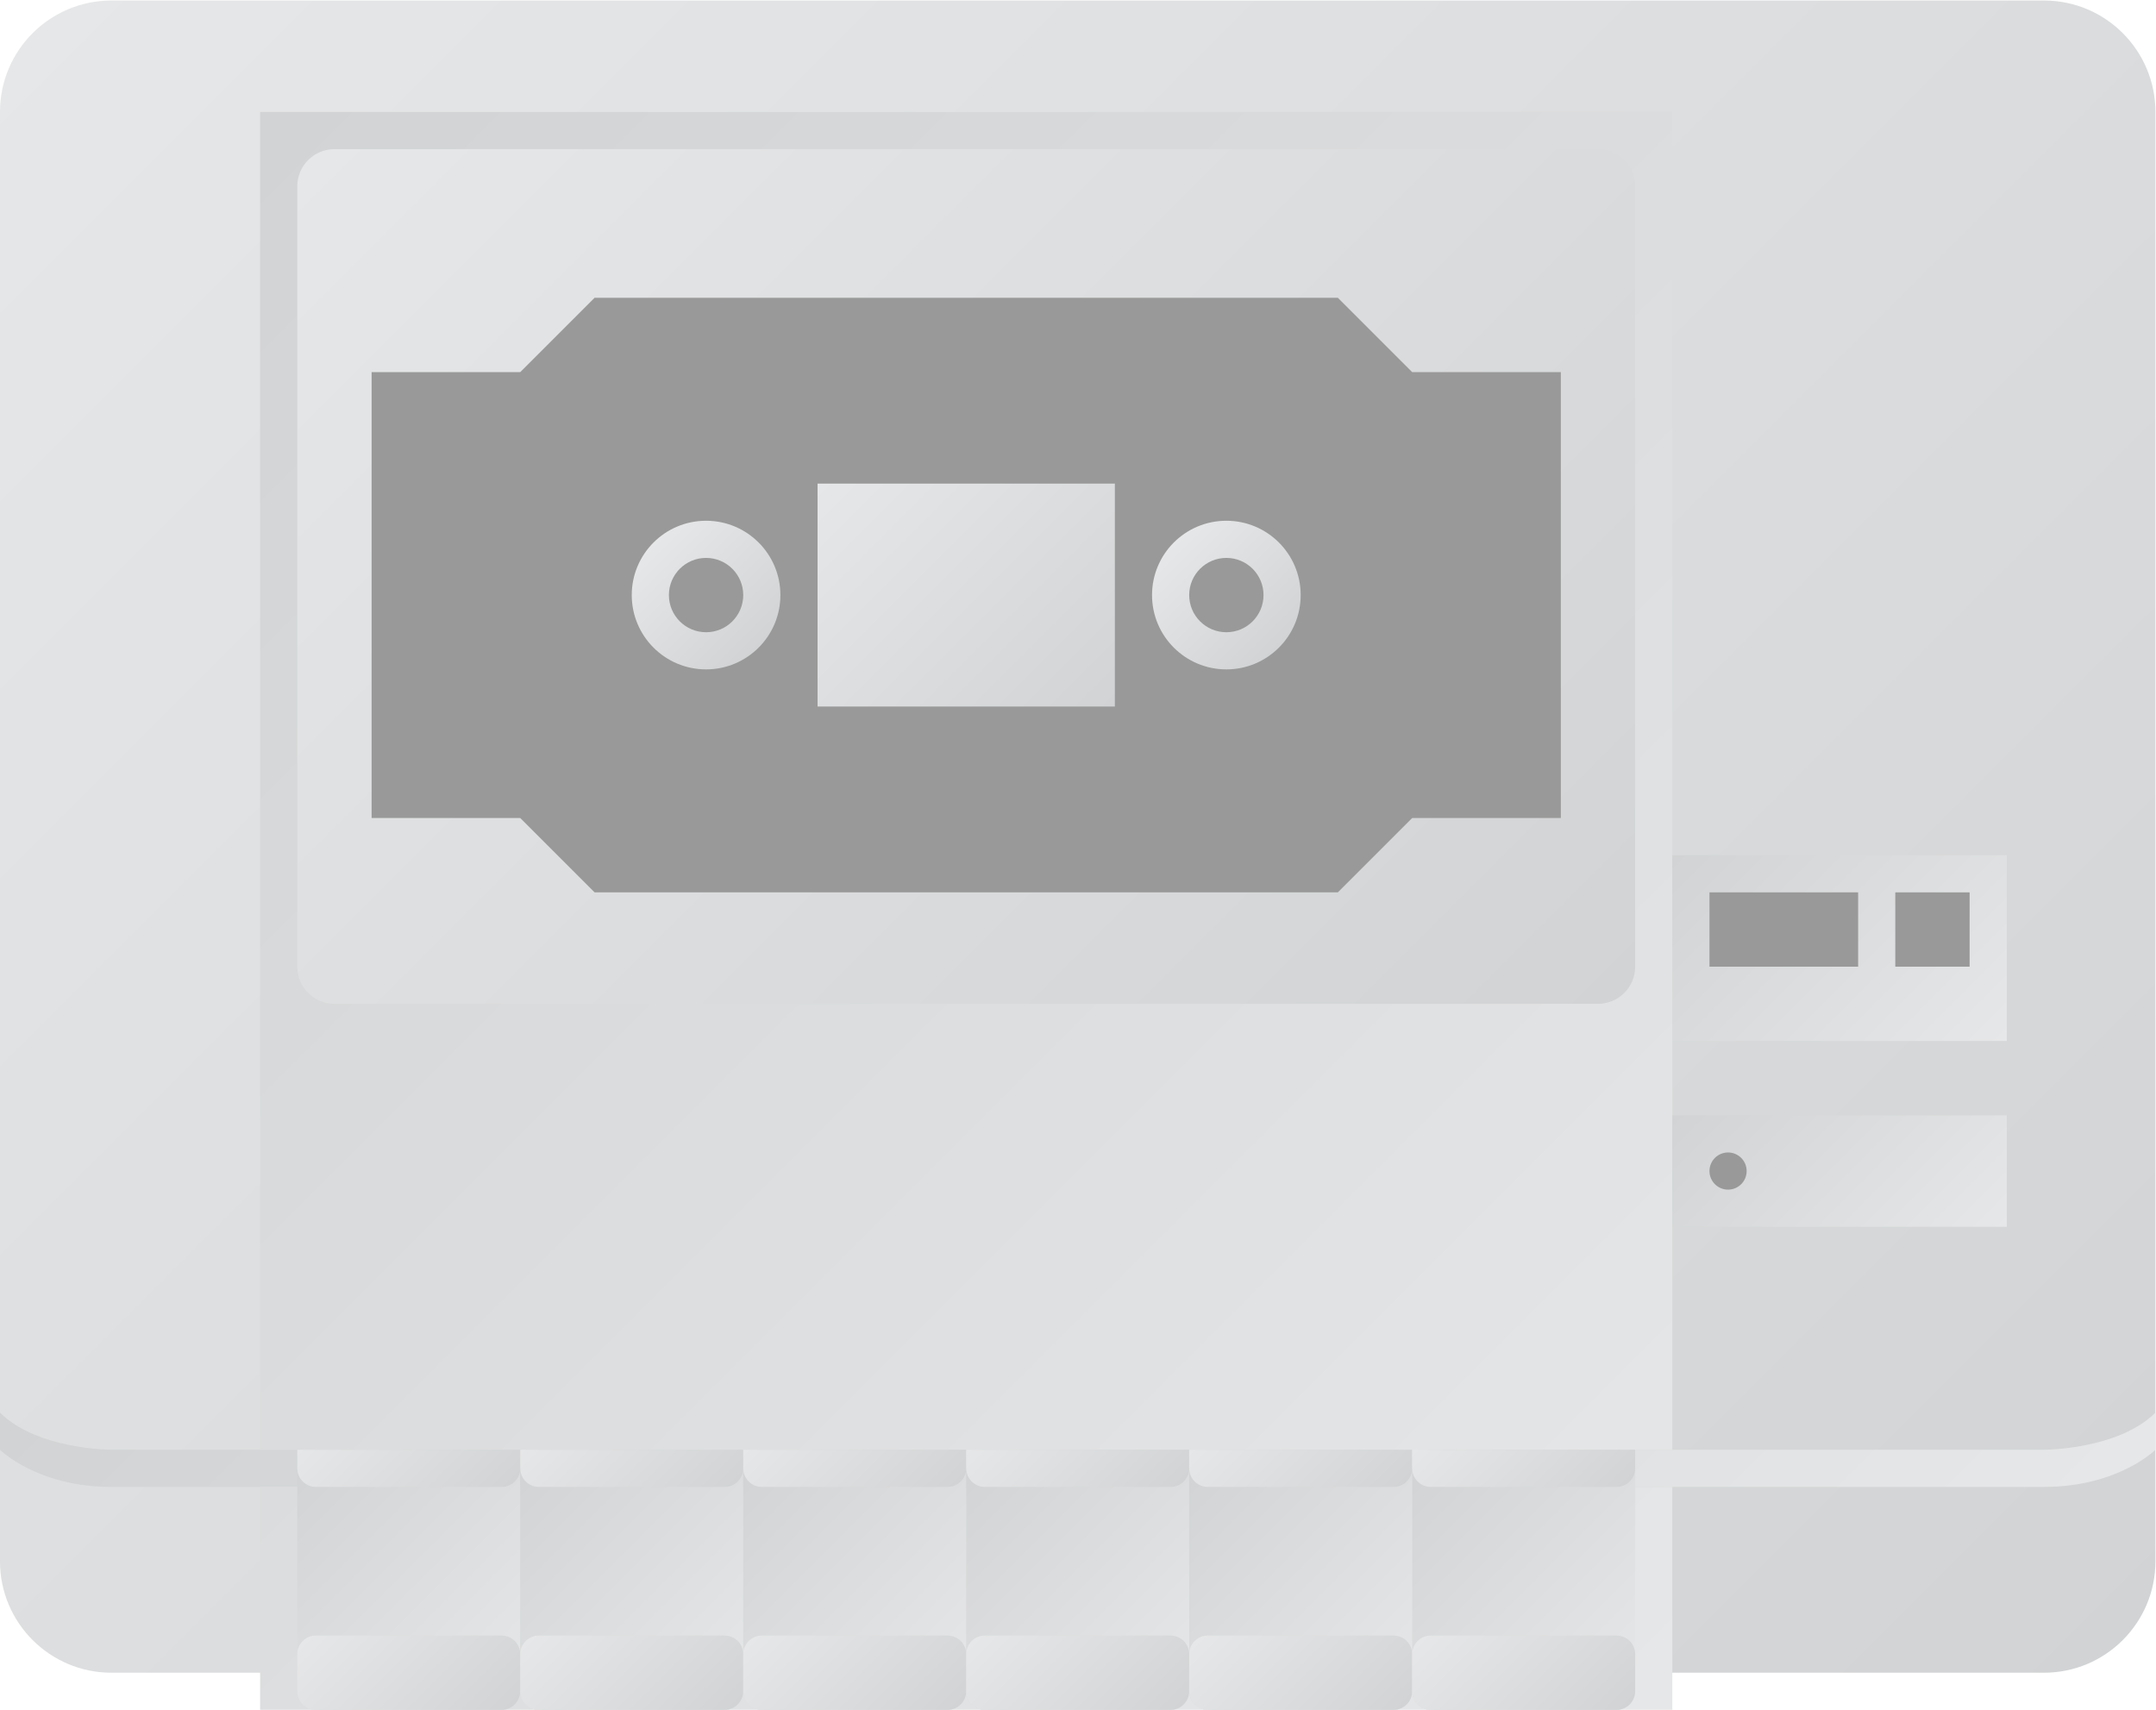 <?xml version="1.0" encoding="UTF-8" standalone="no"?>
<svg
   xmlns:dc="http://purl.org/dc/elements/1.1/"
   xmlns:cc="http://creativecommons.org/ns#"
   xmlns:rdf="http://www.w3.org/1999/02/22-rdf-syntax-ns#"
   xmlns:svg="http://www.w3.org/2000/svg"
   xmlns="http://www.w3.org/2000/svg"
   viewBox="0 0 309.333 245.333"
   height="245.333"
   width="309.333"
   xml:space="preserve"
   id="svg2"
   version="1.1"><defs
     id="defs6"><clipPath
       id="clipPath18"
       clipPathUnits="userSpaceOnUse"><path
         id="path16"
         d="m 24,220 c -6.627,0 -12,-5.372 -12,-12 v 0 -156 c 0,-6.627 5.373,-12 12,-12 v 0 h 208 c 6.627,0 12,5.373 12,12 v 0 156 c 0,6.628 -5.373,12 -12,12 v 0 z" /></clipPath><linearGradient
       id="linearGradient28"
       spreadMethod="pad"
       gradientTransform="matrix(198.971,-198.971,-198.971,-198.971,28.515,229.485)"
       gradientUnits="userSpaceOnUse"
       y2="0"
       x2="1"
       y1="0"
       x1="0"><stop
         id="stop24"
         offset="0"
         style="stop-opacity:1;stop-color:#e6e7e8" /><stop
         id="stop26"
         offset="1"
         style="stop-opacity:1;stop-color:#d1d3d4" /></linearGradient><clipPath
       id="clipPath38"
       clipPathUnits="userSpaceOnUse"><path
         id="path36"
         d="M 232,64 H 24 c 0,0 -8,0 -12,4 v 0 -4 c 0,0 4,-4 12,-4 v 0 h 208 c 8,0 12,4 12,4 v 0 4 c -4,-4 -12,-4 -12,-4" /></clipPath><linearGradient
       id="linearGradient48"
       spreadMethod="pad"
       gradientTransform="matrix(-118,118,118,118,187,7)"
       gradientUnits="userSpaceOnUse"
       y2="0"
       x2="1"
       y1="0"
       x1="0"><stop
         id="stop44"
         offset="0"
         style="stop-opacity:1;stop-color:#e6e7e8" /><stop
         id="stop46"
         offset="1"
         style="stop-opacity:1;stop-color:#d1d3d4" /></linearGradient><clipPath
       id="clipPath58"
       clipPathUnits="userSpaceOnUse"><path
         id="path56"
         d="M 40,64 H 192 V 208 H 40 Z M 40,36 H 192 V 60 H 40 Z" /></clipPath><linearGradient
       id="linearGradient68"
       spreadMethod="pad"
       gradientTransform="matrix(-162,162,162,162,197,41)"
       gradientUnits="userSpaceOnUse"
       y2="0"
       x2="1"
       y1="0"
       x1="0"><stop
         id="stop64"
         offset="0"
         style="stop-opacity:1;stop-color:#e6e7e8" /><stop
         id="stop66"
         offset="1"
         style="stop-opacity:1;stop-color:#d1d3d4" /></linearGradient><clipPath
       id="clipPath78"
       clipPathUnits="userSpaceOnUse"><path
         id="path76"
         d="m 46,64 c -1.104,0 -2,-0.896 -2,-2 v 0 -24 c 0,-1.104 0.896,-2 2,-2 v 0 h 20 c 1.105,0 2,0.896 2,2 v 0 24 c 0,1.104 -0.895,2 -2,2 v 0 z" /></clipPath><linearGradient
       id="linearGradient88"
       spreadMethod="pad"
       gradientTransform="matrix(-24.828,24.828,24.828,24.828,68.414,37.586)"
       gradientUnits="userSpaceOnUse"
       y2="0"
       x2="1"
       y1="0"
       x1="0"><stop
         id="stop84"
         offset="0"
         style="stop-opacity:1;stop-color:#e6e7e8" /><stop
         id="stop86"
         offset="1"
         style="stop-opacity:1;stop-color:#d1d3d4" /></linearGradient><clipPath
       id="clipPath98"
       clipPathUnits="userSpaceOnUse"><path
         id="path96"
         d="m 44,64 v -2 c 0,-1.104 0.896,-2 2,-2 v 0 h 20 c 1.105,0 2,0.896 2,2 v 0 2 z" /></clipPath><linearGradient
       id="linearGradient108"
       spreadMethod="pad"
       gradientTransform="matrix(13.414,-13.414,-13.414,-13.414,49.293,69.293)"
       gradientUnits="userSpaceOnUse"
       y2="0"
       x2="1"
       y1="0"
       x1="0"><stop
         id="stop104"
         offset="0"
         style="stop-opacity:1;stop-color:#e6e7e8" /><stop
         id="stop106"
         offset="1"
         style="stop-opacity:1;stop-color:#d1d3d4" /></linearGradient><clipPath
       id="clipPath118"
       clipPathUnits="userSpaceOnUse"><path
         id="path116"
         d="m 70,64 c -1.104,0 -2,-0.896 -2,-2 v 0 -24 c 0,-1.104 0.896,-2 2,-2 v 0 h 20 c 1.104,0 2,0.896 2,2 v 0 24 c 0,1.104 -0.896,2 -2,2 v 0 z" /></clipPath><linearGradient
       id="linearGradient128"
       spreadMethod="pad"
       gradientTransform="matrix(-24.828,24.828,24.828,24.828,92.414,37.586)"
       gradientUnits="userSpaceOnUse"
       y2="0"
       x2="1"
       y1="0"
       x1="0"><stop
         id="stop124"
         offset="0"
         style="stop-opacity:1;stop-color:#e6e7e8" /><stop
         id="stop126"
         offset="1"
         style="stop-opacity:1;stop-color:#d1d3d4" /></linearGradient><clipPath
       id="clipPath138"
       clipPathUnits="userSpaceOnUse"><path
         id="path136"
         d="m 68,64 v -2 c 0,-1.104 0.896,-2 2,-2 v 0 h 20 c 1.104,0 2,0.896 2,2 v 0 2 z" /></clipPath><linearGradient
       id="linearGradient148"
       spreadMethod="pad"
       gradientTransform="matrix(13.414,-13.414,-13.414,-13.414,73.293,69.293)"
       gradientUnits="userSpaceOnUse"
       y2="0"
       x2="1"
       y1="0"
       x1="0"><stop
         id="stop144"
         offset="0"
         style="stop-opacity:1;stop-color:#e6e7e8" /><stop
         id="stop146"
         offset="1"
         style="stop-opacity:1;stop-color:#d1d3d4" /></linearGradient><clipPath
       id="clipPath158"
       clipPathUnits="userSpaceOnUse"><path
         id="path156"
         d="m 94,64 c -1.105,0 -2,-0.896 -2,-2 v 0 -24 c 0,-1.104 0.895,-2 2,-2 v 0 h 20 c 1.105,0 2,0.896 2,2 v 0 24 c 0,1.104 -0.895,2 -2,2 v 0 z" /></clipPath><linearGradient
       id="linearGradient168"
       spreadMethod="pad"
       gradientTransform="matrix(-24.828,24.828,24.828,24.828,116.414,37.586)"
       gradientUnits="userSpaceOnUse"
       y2="0"
       x2="1"
       y1="0"
       x1="0"><stop
         id="stop164"
         offset="0"
         style="stop-opacity:1;stop-color:#e6e7e8" /><stop
         id="stop166"
         offset="1"
         style="stop-opacity:1;stop-color:#d1d3d4" /></linearGradient><clipPath
       id="clipPath178"
       clipPathUnits="userSpaceOnUse"><path
         id="path176"
         d="m 92,64 v -2 c 0,-1.104 0.895,-2 2,-2 v 0 h 20 c 1.105,0 2,0.896 2,2 v 0 2 z" /></clipPath><linearGradient
       id="linearGradient188"
       spreadMethod="pad"
       gradientTransform="matrix(13.414,-13.414,-13.414,-13.414,97.293,69.293)"
       gradientUnits="userSpaceOnUse"
       y2="0"
       x2="1"
       y1="0"
       x1="0"><stop
         id="stop184"
         offset="0"
         style="stop-opacity:1;stop-color:#e6e7e8" /><stop
         id="stop186"
         offset="1"
         style="stop-opacity:1;stop-color:#d1d3d4" /></linearGradient><clipPath
       id="clipPath198"
       clipPathUnits="userSpaceOnUse"><path
         id="path196"
         d="m 118,64 c -1.104,0 -2,-0.896 -2,-2 v 0 -24 c 0,-1.104 0.896,-2 2,-2 v 0 h 20 c 1.105,0 2,0.896 2,2 v 0 24 c 0,1.104 -0.895,2 -2,2 v 0 z" /></clipPath><linearGradient
       id="linearGradient208"
       spreadMethod="pad"
       gradientTransform="matrix(-24.828,24.828,24.828,24.828,140.414,37.586)"
       gradientUnits="userSpaceOnUse"
       y2="0"
       x2="1"
       y1="0"
       x1="0"><stop
         id="stop204"
         offset="0"
         style="stop-opacity:1;stop-color:#e6e7e8" /><stop
         id="stop206"
         offset="1"
         style="stop-opacity:1;stop-color:#d1d3d4" /></linearGradient><clipPath
       id="clipPath218"
       clipPathUnits="userSpaceOnUse"><path
         id="path216"
         d="m 116,64 v -2 c 0,-1.104 0.896,-2 2,-2 v 0 h 20 c 1.105,0 2,0.896 2,2 v 0 2 z" /></clipPath><linearGradient
       id="linearGradient228"
       spreadMethod="pad"
       gradientTransform="matrix(13.414,-13.414,-13.414,-13.414,121.293,69.293)"
       gradientUnits="userSpaceOnUse"
       y2="0"
       x2="1"
       y1="0"
       x1="0"><stop
         id="stop224"
         offset="0"
         style="stop-opacity:1;stop-color:#e6e7e8" /><stop
         id="stop226"
         offset="1"
         style="stop-opacity:1;stop-color:#d1d3d4" /></linearGradient><clipPath
       id="clipPath238"
       clipPathUnits="userSpaceOnUse"><path
         id="path236"
         d="m 142,64 c -1.104,0 -2,-0.896 -2,-2 v 0 -24 c 0,-1.104 0.896,-2 2,-2 v 0 h 20 c 1.104,0 2,0.896 2,2 v 0 24 c 0,1.104 -0.896,2 -2,2 v 0 z" /></clipPath><linearGradient
       id="linearGradient248"
       spreadMethod="pad"
       gradientTransform="matrix(-24.828,24.828,24.828,24.828,164.414,37.586)"
       gradientUnits="userSpaceOnUse"
       y2="0"
       x2="1"
       y1="0"
       x1="0"><stop
         id="stop244"
         offset="0"
         style="stop-opacity:1;stop-color:#e6e7e8" /><stop
         id="stop246"
         offset="1"
         style="stop-opacity:1;stop-color:#d1d3d4" /></linearGradient><clipPath
       id="clipPath258"
       clipPathUnits="userSpaceOnUse"><path
         id="path256"
         d="m 140,64 v -2 c 0,-1.104 0.896,-2 2,-2 v 0 h 20 c 1.104,0 2,0.896 2,2 v 0 2 z" /></clipPath><linearGradient
       id="linearGradient268"
       spreadMethod="pad"
       gradientTransform="matrix(13.414,-13.414,-13.414,-13.414,145.293,69.293)"
       gradientUnits="userSpaceOnUse"
       y2="0"
       x2="1"
       y1="0"
       x1="0"><stop
         id="stop264"
         offset="0"
         style="stop-opacity:1;stop-color:#e6e7e8" /><stop
         id="stop266"
         offset="1"
         style="stop-opacity:1;stop-color:#d1d3d4" /></linearGradient><clipPath
       id="clipPath278"
       clipPathUnits="userSpaceOnUse"><path
         id="path276"
         d="m 166,64 c -1.105,0 -2,-0.896 -2,-2 v 0 -24 c 0,-1.104 0.895,-2 2,-2 v 0 h 20 c 1.105,0 2,0.896 2,2 v 0 24 c 0,1.104 -0.895,2 -2,2 v 0 z" /></clipPath><linearGradient
       id="linearGradient288"
       spreadMethod="pad"
       gradientTransform="matrix(-24.828,24.828,24.828,24.828,188.414,37.586)"
       gradientUnits="userSpaceOnUse"
       y2="0"
       x2="1"
       y1="0"
       x1="0"><stop
         id="stop284"
         offset="0"
         style="stop-opacity:1;stop-color:#e6e7e8" /><stop
         id="stop286"
         offset="1"
         style="stop-opacity:1;stop-color:#d1d3d4" /></linearGradient><clipPath
       id="clipPath298"
       clipPathUnits="userSpaceOnUse"><path
         id="path296"
         d="m 46,44 c -1.104,0 -2,-0.895 -2,-2 v 0 -4 c 0,-1.104 0.896,-2 2,-2 v 0 h 20 c 1.105,0 2,0.896 2,2 v 0 4 c 0,1.105 -0.895,2 -2,2 v 0 z" /></clipPath><linearGradient
       id="linearGradient308"
       spreadMethod="pad"
       gradientTransform="matrix(14.828,-14.828,-14.828,-14.828,48.586,47.414)"
       gradientUnits="userSpaceOnUse"
       y2="0"
       x2="1"
       y1="0"
       x1="0"><stop
         id="stop304"
         offset="0"
         style="stop-opacity:1;stop-color:#e6e7e8" /><stop
         id="stop306"
         offset="1"
         style="stop-opacity:1;stop-color:#d1d3d4" /></linearGradient><clipPath
       id="clipPath318"
       clipPathUnits="userSpaceOnUse"><path
         id="path316"
         d="m 70,44 c -1.104,0 -2,-0.895 -2,-2 v 0 -4 c 0,-1.104 0.896,-2 2,-2 v 0 h 20 c 1.104,0 2,0.896 2,2 v 0 4 c 0,1.105 -0.896,2 -2,2 v 0 z" /></clipPath><linearGradient
       id="linearGradient328"
       spreadMethod="pad"
       gradientTransform="matrix(14.828,-14.828,-14.828,-14.828,72.586,47.414)"
       gradientUnits="userSpaceOnUse"
       y2="0"
       x2="1"
       y1="0"
       x1="0"><stop
         id="stop324"
         offset="0"
         style="stop-opacity:1;stop-color:#e6e7e8" /><stop
         id="stop326"
         offset="1"
         style="stop-opacity:1;stop-color:#d1d3d4" /></linearGradient><clipPath
       id="clipPath338"
       clipPathUnits="userSpaceOnUse"><path
         id="path336"
         d="m 94,44 c -1.105,0 -2,-0.895 -2,-2 v 0 -4 c 0,-1.104 0.895,-2 2,-2 v 0 h 20 c 1.105,0 2,0.896 2,2 v 0 4 c 0,1.105 -0.895,2 -2,2 v 0 z" /></clipPath><linearGradient
       id="linearGradient348"
       spreadMethod="pad"
       gradientTransform="matrix(14.828,-14.828,-14.828,-14.828,96.586,47.414)"
       gradientUnits="userSpaceOnUse"
       y2="0"
       x2="1"
       y1="0"
       x1="0"><stop
         id="stop344"
         offset="0"
         style="stop-opacity:1;stop-color:#e6e7e8" /><stop
         id="stop346"
         offset="1"
         style="stop-opacity:1;stop-color:#d1d3d4" /></linearGradient><clipPath
       id="clipPath358"
       clipPathUnits="userSpaceOnUse"><path
         id="path356"
         d="m 118,44 c -1.104,0 -2,-0.895 -2,-2 v 0 -4 c 0,-1.104 0.896,-2 2,-2 v 0 h 20 c 1.105,0 2,0.896 2,2 v 0 4 c 0,1.105 -0.895,2 -2,2 v 0 z" /></clipPath><linearGradient
       id="linearGradient368"
       spreadMethod="pad"
       gradientTransform="matrix(14.828,-14.828,-14.828,-14.828,120.586,47.414)"
       gradientUnits="userSpaceOnUse"
       y2="0"
       x2="1"
       y1="0"
       x1="0"><stop
         id="stop364"
         offset="0"
         style="stop-opacity:1;stop-color:#e6e7e8" /><stop
         id="stop366"
         offset="1"
         style="stop-opacity:1;stop-color:#d1d3d4" /></linearGradient><clipPath
       id="clipPath378"
       clipPathUnits="userSpaceOnUse"><path
         id="path376"
         d="m 142,44 c -1.104,0 -2,-0.895 -2,-2 v 0 -4 c 0,-1.104 0.896,-2 2,-2 v 0 h 20 c 1.104,0 2,0.896 2,2 v 0 4 c 0,1.105 -0.896,2 -2,2 v 0 z" /></clipPath><linearGradient
       id="linearGradient388"
       spreadMethod="pad"
       gradientTransform="matrix(14.828,-14.828,-14.828,-14.828,144.586,47.414)"
       gradientUnits="userSpaceOnUse"
       y2="0"
       x2="1"
       y1="0"
       x1="0"><stop
         id="stop384"
         offset="0"
         style="stop-opacity:1;stop-color:#e6e7e8" /><stop
         id="stop386"
         offset="1"
         style="stop-opacity:1;stop-color:#d1d3d4" /></linearGradient><clipPath
       id="clipPath398"
       clipPathUnits="userSpaceOnUse"><path
         id="path396"
         d="m 166,44 c -1.105,0 -2,-0.895 -2,-2 v 0 -4 c 0,-1.104 0.895,-2 2,-2 v 0 h 20 c 1.105,0 2,0.896 2,2 v 0 4 c 0,1.105 -0.895,2 -2,2 v 0 z" /></clipPath><linearGradient
       id="linearGradient408"
       spreadMethod="pad"
       gradientTransform="matrix(14.828,-14.828,-14.828,-14.828,168.586,47.414)"
       gradientUnits="userSpaceOnUse"
       y2="0"
       x2="1"
       y1="0"
       x1="0"><stop
         id="stop404"
         offset="0"
         style="stop-opacity:1;stop-color:#e6e7e8" /><stop
         id="stop406"
         offset="1"
         style="stop-opacity:1;stop-color:#d1d3d4" /></linearGradient><clipPath
       id="clipPath418"
       clipPathUnits="userSpaceOnUse"><path
         id="path416"
         d="m 164,64 v -2 c 0,-1.104 0.895,-2 2,-2 v 0 h 20 c 1.105,0 2,0.896 2,2 v 0 2 z" /></clipPath><linearGradient
       id="linearGradient428"
       spreadMethod="pad"
       gradientTransform="matrix(13.414,-13.414,-13.414,-13.414,169.293,69.293)"
       gradientUnits="userSpaceOnUse"
       y2="0"
       x2="1"
       y1="0"
       x1="0"><stop
         id="stop424"
         offset="0"
         style="stop-opacity:1;stop-color:#e6e7e8" /><stop
         id="stop426"
         offset="1"
         style="stop-opacity:1;stop-color:#d1d3d4" /></linearGradient><clipPath
       id="clipPath438"
       clipPathUnits="userSpaceOnUse"><path
         id="path436"
         d="m 192,88 h 36 v 12 h -36 z" /></clipPath><linearGradient
       id="linearGradient448"
       spreadMethod="pad"
       gradientTransform="matrix(-24,24,24,24,222,82)"
       gradientUnits="userSpaceOnUse"
       y2="0"
       x2="1"
       y1="0"
       x1="0"><stop
         id="stop444"
         offset="0"
         style="stop-opacity:1;stop-color:#e6e7e8" /><stop
         id="stop446"
         offset="1"
         style="stop-opacity:1;stop-color:#d1d3d4" /></linearGradient><clipPath
       id="clipPath458"
       clipPathUnits="userSpaceOnUse"><path
         id="path456"
         d="m 192,108 h 36 v 20 h -36 z" /></clipPath><linearGradient
       id="linearGradient468"
       spreadMethod="pad"
       gradientTransform="matrix(-28,28,28,28,224,104)"
       gradientUnits="userSpaceOnUse"
       y2="0"
       x2="1"
       y1="0"
       x1="0"><stop
         id="stop464"
         offset="0"
         style="stop-opacity:1;stop-color:#e6e7e8" /><stop
         id="stop466"
         offset="1"
         style="stop-opacity:1;stop-color:#d1d3d4" /></linearGradient><clipPath
       id="clipPath478"
       clipPathUnits="userSpaceOnUse"><path
         id="path476"
         d="M 0,256 H 256 V 0 H 0 Z" /></clipPath><clipPath
       id="clipPath488"
       clipPathUnits="userSpaceOnUse"><path
         id="path486"
         d="m 48,204 c -2.209,0 -4,-1.791 -4,-4 v 0 -84 c 0,-2.209 1.791,-4 4,-4 v 0 h 136 c 2.209,0 4,1.791 4,4 v 0 84 c 0,2.209 -1.791,4 -4,4 v 0 z" /></clipPath><linearGradient
       id="linearGradient498"
       spreadMethod="pad"
       gradientTransform="matrix(115.657,-115.657,-115.657,-115.657,58.172,215.828)"
       gradientUnits="userSpaceOnUse"
       y2="0"
       x2="1"
       y1="0"
       x1="0"><stop
         id="stop494"
         offset="0"
         style="stop-opacity:1;stop-color:#e6e7e8" /><stop
         id="stop496"
         offset="1"
         style="stop-opacity:1;stop-color:#d1d3d4" /></linearGradient><clipPath
       id="clipPath508"
       clipPathUnits="userSpaceOnUse"><path
         id="path506"
         d="M 0,256 H 256 V 0 H 0 Z" /></clipPath><clipPath
       id="clipPath526"
       clipPathUnits="userSpaceOnUse"><path
         id="path524"
         d="m 100,144 h 32 v 24 h -32 z" /></clipPath><linearGradient
       id="linearGradient536"
       spreadMethod="pad"
       gradientTransform="matrix(28,-28,-28,-28,102,170)"
       gradientUnits="userSpaceOnUse"
       y2="0"
       x2="1"
       y1="0"
       x1="0"><stop
         id="stop532"
         offset="0"
         style="stop-opacity:1;stop-color:#e6e7e8" /><stop
         id="stop534"
         offset="1"
         style="stop-opacity:1;stop-color:#d1d3d4" /></linearGradient><clipPath
       id="clipPath546"
       clipPathUnits="userSpaceOnUse"><path
         id="path544"
         d="m 80,156 c 0,-4.418 3.581,-8 8,-8 v 0 c 4.418,0 8,3.582 8,8 v 0 c 0,4.419 -3.582,8 -8,8 v 0 c -4.419,0 -8,-3.581 -8,-8" /></clipPath><linearGradient
       id="linearGradient556"
       spreadMethod="pad"
       gradientTransform="matrix(11.314,-11.314,-11.314,-11.314,82.343,161.657)"
       gradientUnits="userSpaceOnUse"
       y2="0"
       x2="1"
       y1="0"
       x1="0"><stop
         id="stop552"
         offset="0"
         style="stop-opacity:1;stop-color:#e6e7e8" /><stop
         id="stop554"
         offset="1"
         style="stop-opacity:1;stop-color:#d1d3d4" /></linearGradient><clipPath
       id="clipPath566"
       clipPathUnits="userSpaceOnUse"><path
         id="path564"
         d="M 0,256 H 256 V 0 H 0 Z" /></clipPath><clipPath
       id="clipPath578"
       clipPathUnits="userSpaceOnUse"><path
         id="path576"
         d="m 136,156 c 0,-4.418 3.582,-8 8,-8 v 0 c 4.418,0 8,3.582 8,8 v 0 c 0,4.419 -3.582,8 -8,8 v 0 c -4.418,0 -8,-3.581 -8,-8" /></clipPath><linearGradient
       id="linearGradient588"
       spreadMethod="pad"
       gradientTransform="matrix(11.314,-11.314,-11.314,-11.314,138.343,161.657)"
       gradientUnits="userSpaceOnUse"
       y2="0"
       x2="1"
       y1="0"
       x1="0"><stop
         id="stop584"
         offset="0"
         style="stop-opacity:1;stop-color:#e6e7e8" /><stop
         id="stop586"
         offset="1"
         style="stop-opacity:1;stop-color:#d1d3d4" /></linearGradient><clipPath
       id="clipPath598"
       clipPathUnits="userSpaceOnUse"><path
         id="path596"
         d="M 0,256 H 256 V 0 H 0 Z" /></clipPath></defs><g
     transform="matrix(1.333,0,0,-1.333,-16,293.333)"
     id="g10"><g
       id="g12"><g
         clip-path="url(#clipPath18)"
         id="g14"><g
           id="g20"><g
             id="g22"><path
               id="path30"
               style="fill:url(#linearGradient28);stroke:none"
               d="m 24,220 c -6.627,0 -12,-5.372 -12,-12 v 0 -156 c 0,-6.627 5.373,-12 12,-12 v 0 h 208 c 6.627,0 12,5.373 12,12 v 0 156 c 0,6.628 -5.373,12 -12,12 v 0 z" /></g></g></g></g><g
       id="g32"><g
         clip-path="url(#clipPath38)"
         id="g34"><g
           id="g40"><g
             id="g42"><path
               id="path50"
               style="fill:url(#linearGradient48);stroke:none"
               d="M 232,64 H 24 c 0,0 -8,0 -12,4 v 0 -4 c 0,0 4,-4 12,-4 v 0 h 208 c 8,0 12,4 12,4 v 0 4 c -4,-4 -12,-4 -12,-4" /></g></g></g></g><g
       id="g52"><g
         clip-path="url(#clipPath58)"
         id="g54"><g
           id="g60"><g
             id="g62"><path
               id="path70"
               style="fill:url(#linearGradient68);stroke:none"
               d="M 40,64 H 192 V 208 H 40 Z M 40,36 H 192 V 60 H 40 Z" /></g></g></g></g><g
       id="g72"><g
         clip-path="url(#clipPath78)"
         id="g74"><g
           id="g80"><g
             id="g82"><path
               id="path90"
               style="fill:url(#linearGradient88);stroke:none"
               d="m 46,64 c -1.104,0 -2,-0.896 -2,-2 v 0 -24 c 0,-1.104 0.896,-2 2,-2 v 0 h 20 c 1.105,0 2,0.896 2,2 v 0 24 c 0,1.104 -0.895,2 -2,2 v 0 z" /></g></g></g></g><g
       id="g92"><g
         clip-path="url(#clipPath98)"
         id="g94"><g
           id="g100"><g
             id="g102"><path
               id="path110"
               style="fill:url(#linearGradient108);stroke:none"
               d="m 44,64 v -2 c 0,-1.104 0.896,-2 2,-2 v 0 h 20 c 1.105,0 2,0.896 2,2 v 0 2 z" /></g></g></g></g><g
       id="g112"><g
         clip-path="url(#clipPath118)"
         id="g114"><g
           id="g120"><g
             id="g122"><path
               id="path130"
               style="fill:url(#linearGradient128);stroke:none"
               d="m 70,64 c -1.104,0 -2,-0.896 -2,-2 v 0 -24 c 0,-1.104 0.896,-2 2,-2 v 0 h 20 c 1.104,0 2,0.896 2,2 v 0 24 c 0,1.104 -0.896,2 -2,2 v 0 z" /></g></g></g></g><g
       id="g132"><g
         clip-path="url(#clipPath138)"
         id="g134"><g
           id="g140"><g
             id="g142"><path
               id="path150"
               style="fill:url(#linearGradient148);stroke:none"
               d="m 68,64 v -2 c 0,-1.104 0.896,-2 2,-2 v 0 h 20 c 1.104,0 2,0.896 2,2 v 0 2 z" /></g></g></g></g><g
       id="g152"><g
         clip-path="url(#clipPath158)"
         id="g154"><g
           id="g160"><g
             id="g162"><path
               id="path170"
               style="fill:url(#linearGradient168);stroke:none"
               d="m 94,64 c -1.105,0 -2,-0.896 -2,-2 v 0 -24 c 0,-1.104 0.895,-2 2,-2 v 0 h 20 c 1.105,0 2,0.896 2,2 v 0 24 c 0,1.104 -0.895,2 -2,2 v 0 z" /></g></g></g></g><g
       id="g172"><g
         clip-path="url(#clipPath178)"
         id="g174"><g
           id="g180"><g
             id="g182"><path
               id="path190"
               style="fill:url(#linearGradient188);stroke:none"
               d="m 92,64 v -2 c 0,-1.104 0.895,-2 2,-2 v 0 h 20 c 1.105,0 2,0.896 2,2 v 0 2 z" /></g></g></g></g><g
       id="g192"><g
         clip-path="url(#clipPath198)"
         id="g194"><g
           id="g200"><g
             id="g202"><path
               id="path210"
               style="fill:url(#linearGradient208);stroke:none"
               d="m 118,64 c -1.104,0 -2,-0.896 -2,-2 v 0 -24 c 0,-1.104 0.896,-2 2,-2 v 0 h 20 c 1.105,0 2,0.896 2,2 v 0 24 c 0,1.104 -0.895,2 -2,2 v 0 z" /></g></g></g></g><g
       id="g212"><g
         clip-path="url(#clipPath218)"
         id="g214"><g
           id="g220"><g
             id="g222"><path
               id="path230"
               style="fill:url(#linearGradient228);stroke:none"
               d="m 116,64 v -2 c 0,-1.104 0.896,-2 2,-2 v 0 h 20 c 1.105,0 2,0.896 2,2 v 0 2 z" /></g></g></g></g><g
       id="g232"><g
         clip-path="url(#clipPath238)"
         id="g234"><g
           id="g240"><g
             id="g242"><path
               id="path250"
               style="fill:url(#linearGradient248);stroke:none"
               d="m 142,64 c -1.104,0 -2,-0.896 -2,-2 v 0 -24 c 0,-1.104 0.896,-2 2,-2 v 0 h 20 c 1.104,0 2,0.896 2,2 v 0 24 c 0,1.104 -0.896,2 -2,2 v 0 z" /></g></g></g></g><g
       id="g252"><g
         clip-path="url(#clipPath258)"
         id="g254"><g
           id="g260"><g
             id="g262"><path
               id="path270"
               style="fill:url(#linearGradient268);stroke:none"
               d="m 140,64 v -2 c 0,-1.104 0.896,-2 2,-2 v 0 h 20 c 1.104,0 2,0.896 2,2 v 0 2 z" /></g></g></g></g><g
       id="g272"><g
         clip-path="url(#clipPath278)"
         id="g274"><g
           id="g280"><g
             id="g282"><path
               id="path290"
               style="fill:url(#linearGradient288);stroke:none"
               d="m 166,64 c -1.105,0 -2,-0.896 -2,-2 v 0 -24 c 0,-1.104 0.895,-2 2,-2 v 0 h 20 c 1.105,0 2,0.896 2,2 v 0 24 c 0,1.104 -0.895,2 -2,2 v 0 z" /></g></g></g></g><g
       id="g292"><g
         clip-path="url(#clipPath298)"
         id="g294"><g
           id="g300"><g
             id="g302"><path
               id="path310"
               style="fill:url(#linearGradient308);stroke:none"
               d="m 46,44 c -1.104,0 -2,-0.895 -2,-2 v 0 -4 c 0,-1.104 0.896,-2 2,-2 v 0 h 20 c 1.105,0 2,0.896 2,2 v 0 4 c 0,1.105 -0.895,2 -2,2 v 0 z" /></g></g></g></g><g
       id="g312"><g
         clip-path="url(#clipPath318)"
         id="g314"><g
           id="g320"><g
             id="g322"><path
               id="path330"
               style="fill:url(#linearGradient328);stroke:none"
               d="m 70,44 c -1.104,0 -2,-0.895 -2,-2 v 0 -4 c 0,-1.104 0.896,-2 2,-2 v 0 h 20 c 1.104,0 2,0.896 2,2 v 0 4 c 0,1.105 -0.896,2 -2,2 v 0 z" /></g></g></g></g><g
       id="g332"><g
         clip-path="url(#clipPath338)"
         id="g334"><g
           id="g340"><g
             id="g342"><path
               id="path350"
               style="fill:url(#linearGradient348);stroke:none"
               d="m 94,44 c -1.105,0 -2,-0.895 -2,-2 v 0 -4 c 0,-1.104 0.895,-2 2,-2 v 0 h 20 c 1.105,0 2,0.896 2,2 v 0 4 c 0,1.105 -0.895,2 -2,2 v 0 z" /></g></g></g></g><g
       id="g352"><g
         clip-path="url(#clipPath358)"
         id="g354"><g
           id="g360"><g
             id="g362"><path
               id="path370"
               style="fill:url(#linearGradient368);stroke:none"
               d="m 118,44 c -1.104,0 -2,-0.895 -2,-2 v 0 -4 c 0,-1.104 0.896,-2 2,-2 v 0 h 20 c 1.105,0 2,0.896 2,2 v 0 4 c 0,1.105 -0.895,2 -2,2 v 0 z" /></g></g></g></g><g
       id="g372"><g
         clip-path="url(#clipPath378)"
         id="g374"><g
           id="g380"><g
             id="g382"><path
               id="path390"
               style="fill:url(#linearGradient388);stroke:none"
               d="m 142,44 c -1.104,0 -2,-0.895 -2,-2 v 0 -4 c 0,-1.104 0.896,-2 2,-2 v 0 h 20 c 1.104,0 2,0.896 2,2 v 0 4 c 0,1.105 -0.896,2 -2,2 v 0 z" /></g></g></g></g><g
       id="g392"><g
         clip-path="url(#clipPath398)"
         id="g394"><g
           id="g400"><g
             id="g402"><path
               id="path410"
               style="fill:url(#linearGradient408);stroke:none"
               d="m 166,44 c -1.105,0 -2,-0.895 -2,-2 v 0 -4 c 0,-1.104 0.895,-2 2,-2 v 0 h 20 c 1.105,0 2,0.896 2,2 v 0 4 c 0,1.105 -0.895,2 -2,2 v 0 z" /></g></g></g></g><g
       id="g412"><g
         clip-path="url(#clipPath418)"
         id="g414"><g
           id="g420"><g
             id="g422"><path
               id="path430"
               style="fill:url(#linearGradient428);stroke:none"
               d="m 164,64 v -2 c 0,-1.104 0.895,-2 2,-2 v 0 h 20 c 1.105,0 2,0.896 2,2 v 0 2 z" /></g></g></g></g><g
       id="g432"><g
         clip-path="url(#clipPath438)"
         id="g434"><g
           id="g440"><g
             id="g442"><path
               id="path450"
               style="fill:url(#linearGradient448);stroke:none"
               d="m 192,88 h 36 v 12 h -36 z" /></g></g></g></g><g
       id="g452"><g
         clip-path="url(#clipPath458)"
         id="g454"><g
           id="g460"><g
             id="g462"><path
               id="path470"
               style="fill:url(#linearGradient468);stroke:none"
               d="m 192,108 h 36 v 20 h -36 z" /></g></g></g></g><g
       id="g472"><g
         clip-path="url(#clipPath478)"
         id="g474"><path
           id="path480"
           style="fill:#999999;fill-opacity:1;fill-rule:nonzero;stroke:none"
           d="m 212,116 h -16 v 8 h 16 z" /></g></g><g
       id="g482"><g
         clip-path="url(#clipPath488)"
         id="g484"><g
           id="g490"><g
             id="g492"><path
               id="path500"
               style="fill:url(#linearGradient498);stroke:none"
               d="m 48,204 c -2.209,0 -4,-1.791 -4,-4 v 0 -84 c 0,-2.209 1.791,-4 4,-4 v 0 h 136 c 2.209,0 4,1.791 4,4 v 0 84 c 0,2.209 -1.791,4 -4,4 v 0 z" /></g></g></g></g><g
       id="g502"><g
         clip-path="url(#clipPath508)"
         id="g504"><path
           id="path510"
           style="fill:#999999;fill-opacity:1;fill-rule:nonzero;stroke:none"
           d="m 224,116 h -8 v 8 h 8 z" /><g
           transform="translate(200,94)"
           id="g512"><path
             id="path514"
             style="fill:#999999;fill-opacity:1;fill-rule:nonzero;stroke:none"
             d="m 0,0 c 0,-1.104 -0.896,-2 -2,-2 -1.104,0 -2,0.896 -2,2 0,1.104 0.896,2 2,2 1.104,0 2,-0.896 2,-2" /></g><g
           transform="translate(164,180)"
           id="g516"><path
             id="path518"
             style="fill:#999999;fill-opacity:1;fill-rule:nonzero;stroke:none"
             d="m 0,0 -8,8 h -80 l -8,-8 h -16 v -48 h 16 l 8,-8 h 80 l 8,8 H 16 V 0 Z" /></g></g></g><g
       id="g520"><g
         clip-path="url(#clipPath526)"
         id="g522"><g
           id="g528"><g
             id="g530"><path
               id="path538"
               style="fill:url(#linearGradient536);stroke:none"
               d="m 100,144 h 32 v 24 h -32 z" /></g></g></g></g><g
       id="g540"><g
         clip-path="url(#clipPath546)"
         id="g542"><g
           id="g548"><g
             id="g550"><path
               id="path558"
               style="fill:url(#linearGradient556);stroke:none"
               d="m 80,156 c 0,-4.418 3.581,-8 8,-8 v 0 c 4.418,0 8,3.582 8,8 v 0 c 0,4.419 -3.582,8 -8,8 v 0 c -4.419,0 -8,-3.581 -8,-8" /></g></g></g></g><g
       id="g560"><g
         clip-path="url(#clipPath566)"
         id="g562"><g
           transform="translate(92,156)"
           id="g568"><path
             id="path570"
             style="fill:#999999;fill-opacity:1;fill-rule:nonzero;stroke:none"
             d="m 0,0 c 0,-2.209 -1.791,-4 -4,-4 -2.209,0 -4,1.791 -4,4 0,2.209 1.791,4 4,4 2.209,0 4,-1.791 4,-4" /></g></g></g><g
       id="g572"><g
         clip-path="url(#clipPath578)"
         id="g574"><g
           id="g580"><g
             id="g582"><path
               id="path590"
               style="fill:url(#linearGradient588);stroke:none"
               d="m 136,156 c 0,-4.418 3.582,-8 8,-8 v 0 c 4.418,0 8,3.582 8,8 v 0 c 0,4.419 -3.582,8 -8,8 v 0 c -4.418,0 -8,-3.581 -8,-8" /></g></g></g></g><g
       id="g592"><g
         clip-path="url(#clipPath598)"
         id="g594"><g
           transform="translate(148,156)"
           id="g600"><path
             id="path602"
             style="fill:#999999;fill-opacity:1;fill-rule:nonzero;stroke:none"
             d="m 0,0 c 0,-2.209 -1.791,-4 -4,-4 -2.209,0 -4,1.791 -4,4 0,2.209 1.791,4 4,4 2.209,0 4,-1.791 4,-4" /></g></g></g></g></svg>